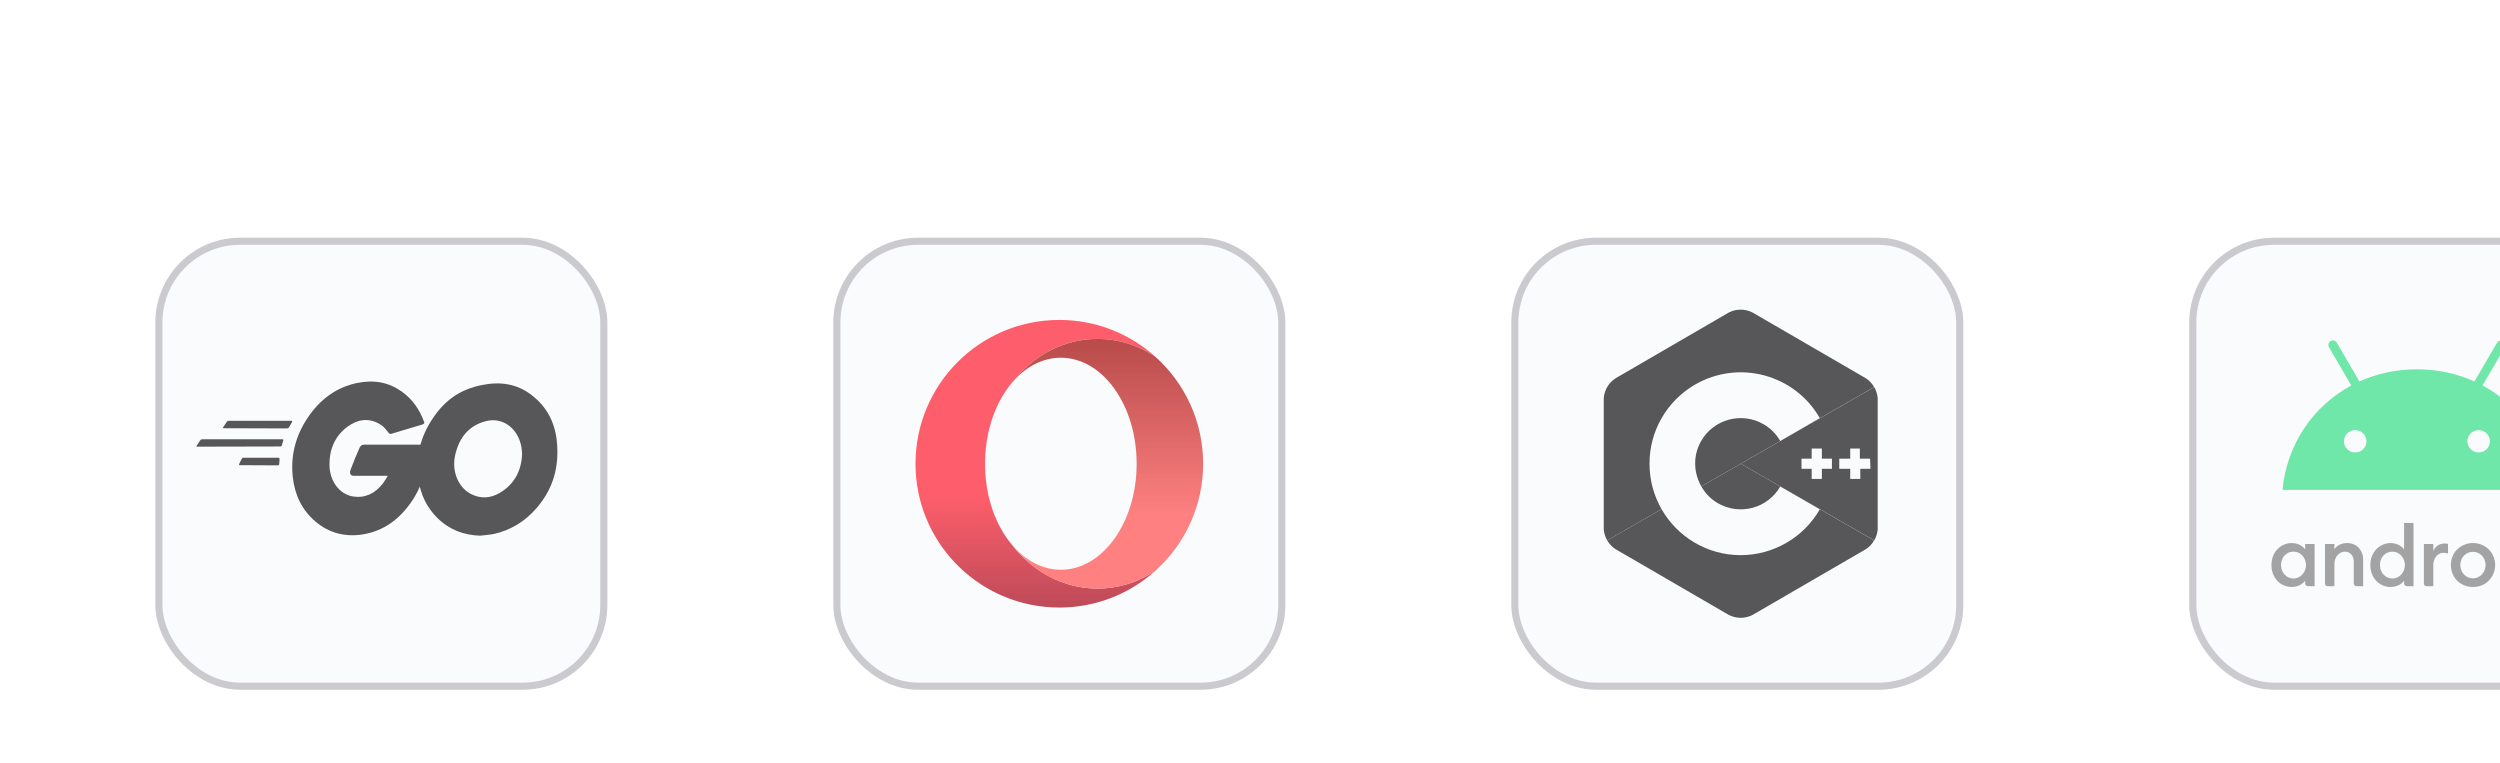 <svg width="354" height="108" viewBox="0 0 354 108" fill="none" xmlns="http://www.w3.org/2000/svg">
<g filter="url(#filter0_dddd_218_3950)">
<g filter="url(#filter1_dddd_218_3950)">
<g clip-path="url(#clip0_218_3950)">
<rect x="22" y="16" width="64" height="64" rx="12" fill="#FAFBFD"/>
<g opacity="0.7">
<rect width="64" height="64" transform="translate(22 16)" fill="#FAFBFD"/>
<path d="M31.673 42.973C31.574 42.973 31.549 42.916 31.599 42.831L32.121 42.063C32.171 41.977 32.295 41.92 32.395 41.92H41.279C41.379 41.92 41.404 42.006 41.354 42.091L40.931 42.831C40.881 42.916 40.757 43.001 40.682 43.001L31.673 42.973Z" fill="#111013"/>
<path d="M27.918 45.586C27.818 45.586 27.793 45.53 27.843 45.444L28.366 44.676C28.415 44.591 28.54 44.534 28.639 44.534H39.987C40.087 44.534 40.137 44.62 40.112 44.705L39.913 45.387C39.888 45.501 39.788 45.558 39.689 45.558L27.918 45.586Z" fill="#111013"/>
<path d="M33.939 48.203C33.84 48.203 33.815 48.118 33.864 48.032L34.213 47.322C34.263 47.236 34.362 47.151 34.462 47.151H39.439C39.538 47.151 39.588 47.236 39.588 47.35L39.538 48.032C39.538 48.146 39.439 48.232 39.364 48.232L33.939 48.203Z" fill="#111013"/>
<path d="M59.768 42.459C58.2 42.915 57.13 43.256 55.587 43.711C55.214 43.825 55.189 43.853 54.865 43.426C54.492 42.943 54.218 42.63 53.695 42.346C52.128 41.464 50.61 41.72 49.191 42.772C47.499 44.024 46.628 45.872 46.653 48.176C46.678 50.451 48.046 52.328 50.012 52.641C51.705 52.897 53.123 52.214 54.243 50.764C54.467 50.451 54.666 50.11 54.915 49.712C54.019 49.712 52.899 49.712 50.112 49.712C49.589 49.712 49.465 49.342 49.639 48.858C49.963 47.977 50.56 46.498 50.908 45.758C50.983 45.588 51.157 45.303 51.53 45.303C52.8 45.303 57.478 45.303 60.589 45.303C60.539 46.071 60.539 46.839 60.44 47.607C60.166 49.655 59.494 51.532 58.399 53.181C56.607 55.883 54.268 57.561 51.306 58.016C48.868 58.386 46.603 57.845 44.612 56.139C42.771 54.546 41.725 52.442 41.452 49.825C41.128 46.725 41.924 43.938 43.567 41.493C45.334 38.848 47.673 37.17 50.535 36.573C52.874 36.089 55.114 36.402 57.13 37.966C58.449 38.962 59.394 40.327 60.016 41.976C60.166 42.232 60.066 42.374 59.768 42.459Z" fill="#111013"/>
<path d="M68.006 58.187C65.741 58.13 63.676 57.391 61.934 55.685C60.465 54.234 59.545 52.386 59.246 50.196C58.798 46.982 59.57 44.138 61.262 41.607C63.078 38.877 65.268 37.455 68.23 36.858C70.768 36.346 73.157 36.63 75.322 38.308C77.288 39.844 78.508 41.92 78.831 44.65C79.254 48.489 78.284 51.618 75.969 54.291C74.327 56.197 72.311 57.391 69.997 57.931C69.325 58.074 68.653 58.102 68.006 58.187ZM73.929 46.698C73.904 46.328 73.904 46.044 73.854 45.759C73.406 42.944 71.141 41.351 68.777 41.977C66.463 42.574 64.97 44.252 64.422 46.925C63.974 49.144 64.92 51.39 66.712 52.3C68.081 52.983 69.449 52.898 70.768 52.13C72.734 50.964 73.804 49.144 73.929 46.698Z" fill="#111013"/>
</g>
</g>
<rect x="22.5" y="16.5" width="63" height="63" rx="11.5" stroke="#FAFBFD"/>
<rect x="22.5" y="16.5" width="63" height="63" rx="11.5" stroke="#0E061A" stroke-opacity="0.2"/>
</g>
</g>
<g filter="url(#filter2_dddd_218_3950)">
<g filter="url(#filter3_dddd_218_3950)">
<g clip-path="url(#clip1_218_3950)">
<rect x="118" y="16" width="64" height="64" rx="12" fill="#FAFBFD"/>
<g opacity="0.7">
<rect width="64" height="64" transform="translate(118 16)" fill="#FAFBFD"/>
<path d="M149.999 27.639C138.753 27.639 129.636 36.755 129.636 48.002C129.636 58.922 138.234 67.835 149.029 68.341C149.351 68.356 149.674 68.365 149.999 68.365C155.007 68.371 159.841 66.526 163.57 63.183C161.183 64.765 158.392 65.676 155.41 65.676C150.56 65.676 146.217 63.27 143.297 59.477C141.045 56.819 139.587 52.891 139.487 48.481V47.523C139.587 43.113 141.045 39.184 143.297 36.526C146.218 32.732 150.561 30.327 155.409 30.327C158.392 30.327 161.183 31.238 163.571 32.822C159.985 29.615 155.26 27.658 150.076 27.639H149.999Z" fill="url(#paint0_linear_218_3950)"/>
<path d="M143.297 36.528C145.165 34.321 147.579 32.99 150.215 32.99C156.144 32.99 160.949 39.712 160.949 48.002C160.949 56.292 156.143 63.014 150.215 63.014C147.579 63.014 145.165 61.684 143.297 59.478C146.218 63.273 150.561 65.677 155.41 65.677C158.393 65.677 161.184 64.766 163.57 63.184C167.739 59.455 170.363 54.035 170.363 48.002C170.363 41.969 167.739 36.551 163.571 32.823C161.185 31.239 158.394 30.328 155.411 30.328C150.561 30.328 146.218 32.734 143.297 36.528" fill="url(#paint1_linear_218_3950)"/>
</g>
</g>
<rect x="118.5" y="16.5" width="63" height="63" rx="11.5" stroke="#FAFBFD"/>
<rect x="118.5" y="16.5" width="63" height="63" rx="11.5" stroke="#0E061A" stroke-opacity="0.2"/>
</g>
</g>
<g filter="url(#filter4_dddd_218_3950)">
<g filter="url(#filter5_dddd_218_3950)">
<g clip-path="url(#clip2_218_3950)">
<rect x="214" y="16" width="64" height="64" rx="12" fill="#FAFBFD"/>
<g opacity="0.7">
<rect width="64" height="64" transform="translate(214 16)" fill="#FAFBFD"/>
<path d="M265.387 37.148L246.487 48L265.387 58.853C265.666 58.388 265.836 57.846 265.883 57.303V38.698C265.836 38.155 265.666 37.613 265.387 37.148ZM259.402 48.714H257.976V50.155H256.534V48.714H255.092V47.287H256.534V45.845H257.976V47.287H259.402V48.714ZM263.418 48.714V50.155H261.991V48.714H260.441V47.287H261.991V45.845H263.356V47.287H264.798L264.86 48.714H263.418Z" fill="#111013"/>
<path d="M246.486 48L240.905 51.209C241.447 52.171 242.238 53.008 243.261 53.597C246.362 55.38 250.316 54.31 252.083 51.225L257.68 54.465C255.37 58.481 251.091 60.946 246.455 60.946C241.664 60.93 237.494 58.31 235.277 54.434L227.587 58.853C227.866 59.364 228.284 59.799 228.78 60.109L244.796 69.411C245.851 69.954 247.106 69.954 248.161 69.411L264.192 60.109C264.688 59.799 265.091 59.364 265.37 58.853L246.486 48Z" fill="#111013"/>
<path d="M233.572 48C233.556 43.364 236.037 39.085 240.052 36.775C246.239 33.224 254.13 35.349 257.681 41.535L252.084 44.775C251.51 43.783 250.688 42.961 249.711 42.403C246.611 40.62 242.657 41.69 240.89 44.775C239.696 46.837 239.804 49.271 240.905 51.209L246.487 48L265.371 37.147C265.092 36.635 264.688 36.201 264.192 35.891L248.161 26.589C247.107 26.046 245.851 26.046 244.797 26.589L228.781 35.891C227.804 36.511 227.184 37.55 227.091 38.697V57.302C227.137 57.845 227.308 58.388 227.587 58.853L235.277 54.434C234.192 52.542 233.572 50.341 233.572 48Z" fill="#111013"/>
</g>
</g>
<rect x="214.5" y="16.5" width="63" height="63" rx="11.5" stroke="#FAFBFD"/>
<rect x="214.5" y="16.5" width="63" height="63" rx="11.5" stroke="#0E061A" stroke-opacity="0.2"/>
</g>
</g>
<g filter="url(#filter6_dddd_218_3950)">
<g filter="url(#filter7_dddd_218_3950)">
<g clip-path="url(#clip3_218_3950)">
<rect x="310" y="16" width="64" height="64" rx="12" fill="#FAFBFD"/>
<g opacity="0.7">
<rect width="64" height="64" transform="translate(310 16)" fill="#FAFBFD"/>
<path d="M324.51 59.23C323.093 59.23 321.636 60.366 321.636 62.353C321.636 64.17 322.917 65.453 324.51 65.453C325.825 65.453 326.411 64.571 326.411 64.571V64.955C326.411 65.137 326.583 65.34 326.796 65.34H327.746V59.366H326.411V60.124C326.411 60.124 325.82 59.23 324.51 59.23V59.23ZM324.748 60.452C325.914 60.452 326.526 61.478 326.526 62.353C326.526 63.327 325.8 64.253 324.75 64.253C323.873 64.253 322.995 63.542 322.995 62.34C322.995 61.254 323.751 60.452 324.748 60.452Z" fill="black" fill-opacity="0.5"/>
<path d="M329.602 65.341C329.397 65.341 329.217 65.194 329.217 64.957V59.368H330.552V60.107C330.855 59.652 331.446 59.23 332.353 59.23C333.836 59.23 334.625 60.412 334.625 61.517V65.341H333.698C333.454 65.341 333.29 65.138 333.29 64.934V61.811C333.29 61.199 332.915 60.455 332.047 60.455C331.11 60.455 330.552 61.34 330.552 62.173V65.341L329.602 65.341Z" fill="black" fill-opacity="0.5"/>
<path d="M338.516 59.232C337.099 59.232 335.642 60.367 335.642 62.355C335.642 64.171 336.923 65.455 338.516 65.455C339.831 65.455 340.417 64.572 340.417 64.572V64.957C340.417 65.139 340.588 65.341 340.801 65.341H341.752V56.381H340.417V60.126C340.417 60.126 339.826 59.232 338.516 59.232V59.232ZM338.754 60.453C339.92 60.453 340.532 61.479 340.532 62.354C340.532 63.329 339.805 64.254 338.756 64.254C337.879 64.254 337 63.544 337 62.341C337 61.256 337.756 60.453 338.754 60.453Z" fill="black" fill-opacity="0.5"/>
<path d="M343.608 65.34C343.403 65.34 343.223 65.193 343.223 64.955V59.366H344.558V60.362C344.788 59.804 345.284 59.298 346.165 59.298C346.41 59.298 346.64 59.344 346.64 59.344V60.724C346.64 60.724 346.353 60.611 346.006 60.611C345.07 60.611 344.558 61.496 344.558 62.33V65.34H343.608Z" fill="black" fill-opacity="0.5"/>
<path d="M350.161 59.227C348.677 59.227 347.047 60.335 347.047 62.341C347.047 64.169 348.435 65.452 350.158 65.452C352.28 65.452 353.317 63.746 353.317 62.353C353.317 60.643 351.982 59.227 350.161 59.227V59.227ZM350.166 60.474C351.192 60.474 351.957 61.301 351.957 62.345C351.957 63.407 351.145 64.227 350.169 64.227C349.263 64.227 348.382 63.489 348.382 62.363C348.382 61.217 349.22 60.474 350.166 60.474V60.474Z" fill="black" fill-opacity="0.5"/>
<path d="M351.53 36.92L354.689 31.498C354.867 31.195 354.759 30.808 354.456 30.632C354.154 30.455 353.76 30.558 353.586 30.862L350.385 36.353C347.943 35.248 345.195 34.632 342.239 34.632C339.283 34.632 336.534 35.248 334.093 36.353L330.892 30.862C330.714 30.558 330.324 30.455 330.017 30.632C329.71 30.808 329.607 31.195 329.785 31.498L332.944 36.92C327.497 39.845 323.807 45.307 323.198 51.703H361.28C360.671 45.307 356.981 39.845 351.53 36.92H351.53ZM333.496 46.404C332.613 46.404 331.899 45.694 331.899 44.823C331.899 43.948 332.617 43.241 333.496 43.241C334.379 43.241 335.092 43.952 335.092 44.823C335.096 45.694 334.379 46.404 333.496 46.404ZM350.978 46.404C350.095 46.404 349.382 45.694 349.382 44.823C349.382 43.948 350.099 43.241 350.978 43.241C351.861 43.241 352.574 43.952 352.574 44.823C352.578 45.694 351.861 46.404 350.978 46.404Z" fill="#32DE84"/>
</g>
</g>
<rect x="310.5" y="16.5" width="63" height="63" rx="11.5" stroke="#FAFBFD"/>
<rect x="310.5" y="16.5" width="63" height="63" rx="11.5" stroke="#0E061A" stroke-opacity="0.2"/>
</g>
</g>
<defs>
<filter id="filter0_dddd_218_3950" x="0" y="0" width="108" height="108" filterUnits="userSpaceOnUse" color-interpolation-filters="sRGB">
<feFlood flood-opacity="0" result="BackgroundImageFix"/>
<feColorMatrix in="SourceAlpha" type="matrix" values="0 0 0 0 0 0 0 0 0 0 0 0 0 0 0 0 0 0 127 0" result="hardAlpha"/>
<feOffset dy="0.272"/>
<feGaussianBlur stdDeviation="0.498"/>
<feColorMatrix type="matrix" values="0 0 0 0 0.137 0 0 0 0 0.063 0 0 0 0 0.267 0 0 0 0.027 0"/>
<feBlend mode="normal" in2="BackgroundImageFix" result="effect1_dropShadow_218_3950"/>
<feColorMatrix in="SourceAlpha" type="matrix" values="0 0 0 0 0 0 0 0 0 0 0 0 0 0 0 0 0 0 127 0" result="hardAlpha"/>
<feOffset dy="0.751"/>
<feGaussianBlur stdDeviation="1.377"/>
<feColorMatrix type="matrix" values="0 0 0 0 0.137 0 0 0 0 0.063 0 0 0 0 0.267 0 0 0 0.035 0"/>
<feBlend mode="normal" in2="effect1_dropShadow_218_3950" result="effect2_dropShadow_218_3950"/>
<feColorMatrix in="SourceAlpha" type="matrix" values="0 0 0 0 0 0 0 0 0 0 0 0 0 0 0 0 0 0 127 0" result="hardAlpha"/>
<feOffset dy="1.809"/>
<feGaussianBlur stdDeviation="3.316"/>
<feColorMatrix type="matrix" values="0 0 0 0 0.137 0 0 0 0 0.063 0 0 0 0 0.267 0 0 0 0.043 0"/>
<feBlend mode="normal" in2="effect2_dropShadow_218_3950" result="effect3_dropShadow_218_3950"/>
<feColorMatrix in="SourceAlpha" type="matrix" values="0 0 0 0 0 0 0 0 0 0 0 0 0 0 0 0 0 0 127 0" result="hardAlpha"/>
<feOffset dy="6"/>
<feGaussianBlur stdDeviation="11"/>
<feColorMatrix type="matrix" values="0 0 0 0 0.137 0 0 0 0 0.063 0 0 0 0 0.267 0 0 0 0.05 0"/>
<feBlend mode="normal" in2="effect3_dropShadow_218_3950" result="effect4_dropShadow_218_3950"/>
<feBlend mode="normal" in="SourceGraphic" in2="effect4_dropShadow_218_3950" result="shape"/>
</filter>
<filter id="filter1_dddd_218_3950" x="0" y="0" width="108" height="108" filterUnits="userSpaceOnUse" color-interpolation-filters="sRGB">
<feFlood flood-opacity="0" result="BackgroundImageFix"/>
<feColorMatrix in="SourceAlpha" type="matrix" values="0 0 0 0 0 0 0 0 0 0 0 0 0 0 0 0 0 0 127 0" result="hardAlpha"/>
<feOffset dy="0.272"/>
<feGaussianBlur stdDeviation="0.498"/>
<feColorMatrix type="matrix" values="0 0 0 0 0.137 0 0 0 0 0.063 0 0 0 0 0.267 0 0 0 0.027 0"/>
<feBlend mode="normal" in2="BackgroundImageFix" result="effect1_dropShadow_218_3950"/>
<feColorMatrix in="SourceAlpha" type="matrix" values="0 0 0 0 0 0 0 0 0 0 0 0 0 0 0 0 0 0 127 0" result="hardAlpha"/>
<feOffset dy="0.751"/>
<feGaussianBlur stdDeviation="1.377"/>
<feColorMatrix type="matrix" values="0 0 0 0 0.137 0 0 0 0 0.063 0 0 0 0 0.267 0 0 0 0.035 0"/>
<feBlend mode="normal" in2="effect1_dropShadow_218_3950" result="effect2_dropShadow_218_3950"/>
<feColorMatrix in="SourceAlpha" type="matrix" values="0 0 0 0 0 0 0 0 0 0 0 0 0 0 0 0 0 0 127 0" result="hardAlpha"/>
<feOffset dy="1.809"/>
<feGaussianBlur stdDeviation="3.316"/>
<feColorMatrix type="matrix" values="0 0 0 0 0.137 0 0 0 0 0.063 0 0 0 0 0.267 0 0 0 0.043 0"/>
<feBlend mode="normal" in2="effect2_dropShadow_218_3950" result="effect3_dropShadow_218_3950"/>
<feColorMatrix in="SourceAlpha" type="matrix" values="0 0 0 0 0 0 0 0 0 0 0 0 0 0 0 0 0 0 127 0" result="hardAlpha"/>
<feOffset dy="6"/>
<feGaussianBlur stdDeviation="11"/>
<feColorMatrix type="matrix" values="0 0 0 0 0.137 0 0 0 0 0.063 0 0 0 0 0.267 0 0 0 0.05 0"/>
<feBlend mode="normal" in2="effect3_dropShadow_218_3950" result="effect4_dropShadow_218_3950"/>
<feBlend mode="normal" in="SourceGraphic" in2="effect4_dropShadow_218_3950" result="shape"/>
</filter>
<filter id="filter2_dddd_218_3950" x="96" y="0" width="108" height="108" filterUnits="userSpaceOnUse" color-interpolation-filters="sRGB">
<feFlood flood-opacity="0" result="BackgroundImageFix"/>
<feColorMatrix in="SourceAlpha" type="matrix" values="0 0 0 0 0 0 0 0 0 0 0 0 0 0 0 0 0 0 127 0" result="hardAlpha"/>
<feOffset dy="0.272"/>
<feGaussianBlur stdDeviation="0.498"/>
<feColorMatrix type="matrix" values="0 0 0 0 0.137 0 0 0 0 0.063 0 0 0 0 0.267 0 0 0 0.027 0"/>
<feBlend mode="normal" in2="BackgroundImageFix" result="effect1_dropShadow_218_3950"/>
<feColorMatrix in="SourceAlpha" type="matrix" values="0 0 0 0 0 0 0 0 0 0 0 0 0 0 0 0 0 0 127 0" result="hardAlpha"/>
<feOffset dy="0.751"/>
<feGaussianBlur stdDeviation="1.377"/>
<feColorMatrix type="matrix" values="0 0 0 0 0.137 0 0 0 0 0.063 0 0 0 0 0.267 0 0 0 0.035 0"/>
<feBlend mode="normal" in2="effect1_dropShadow_218_3950" result="effect2_dropShadow_218_3950"/>
<feColorMatrix in="SourceAlpha" type="matrix" values="0 0 0 0 0 0 0 0 0 0 0 0 0 0 0 0 0 0 127 0" result="hardAlpha"/>
<feOffset dy="1.809"/>
<feGaussianBlur stdDeviation="3.316"/>
<feColorMatrix type="matrix" values="0 0 0 0 0.137 0 0 0 0 0.063 0 0 0 0 0.267 0 0 0 0.043 0"/>
<feBlend mode="normal" in2="effect2_dropShadow_218_3950" result="effect3_dropShadow_218_3950"/>
<feColorMatrix in="SourceAlpha" type="matrix" values="0 0 0 0 0 0 0 0 0 0 0 0 0 0 0 0 0 0 127 0" result="hardAlpha"/>
<feOffset dy="6"/>
<feGaussianBlur stdDeviation="11"/>
<feColorMatrix type="matrix" values="0 0 0 0 0.137 0 0 0 0 0.063 0 0 0 0 0.267 0 0 0 0.05 0"/>
<feBlend mode="normal" in2="effect3_dropShadow_218_3950" result="effect4_dropShadow_218_3950"/>
<feBlend mode="normal" in="SourceGraphic" in2="effect4_dropShadow_218_3950" result="shape"/>
</filter>
<filter id="filter3_dddd_218_3950" x="96" y="0" width="108" height="108" filterUnits="userSpaceOnUse" color-interpolation-filters="sRGB">
<feFlood flood-opacity="0" result="BackgroundImageFix"/>
<feColorMatrix in="SourceAlpha" type="matrix" values="0 0 0 0 0 0 0 0 0 0 0 0 0 0 0 0 0 0 127 0" result="hardAlpha"/>
<feOffset dy="0.272"/>
<feGaussianBlur stdDeviation="0.498"/>
<feColorMatrix type="matrix" values="0 0 0 0 0.137 0 0 0 0 0.063 0 0 0 0 0.267 0 0 0 0.027 0"/>
<feBlend mode="normal" in2="BackgroundImageFix" result="effect1_dropShadow_218_3950"/>
<feColorMatrix in="SourceAlpha" type="matrix" values="0 0 0 0 0 0 0 0 0 0 0 0 0 0 0 0 0 0 127 0" result="hardAlpha"/>
<feOffset dy="0.751"/>
<feGaussianBlur stdDeviation="1.377"/>
<feColorMatrix type="matrix" values="0 0 0 0 0.137 0 0 0 0 0.063 0 0 0 0 0.267 0 0 0 0.035 0"/>
<feBlend mode="normal" in2="effect1_dropShadow_218_3950" result="effect2_dropShadow_218_3950"/>
<feColorMatrix in="SourceAlpha" type="matrix" values="0 0 0 0 0 0 0 0 0 0 0 0 0 0 0 0 0 0 127 0" result="hardAlpha"/>
<feOffset dy="1.809"/>
<feGaussianBlur stdDeviation="3.316"/>
<feColorMatrix type="matrix" values="0 0 0 0 0.137 0 0 0 0 0.063 0 0 0 0 0.267 0 0 0 0.043 0"/>
<feBlend mode="normal" in2="effect2_dropShadow_218_3950" result="effect3_dropShadow_218_3950"/>
<feColorMatrix in="SourceAlpha" type="matrix" values="0 0 0 0 0 0 0 0 0 0 0 0 0 0 0 0 0 0 127 0" result="hardAlpha"/>
<feOffset dy="6"/>
<feGaussianBlur stdDeviation="11"/>
<feColorMatrix type="matrix" values="0 0 0 0 0.137 0 0 0 0 0.063 0 0 0 0 0.267 0 0 0 0.05 0"/>
<feBlend mode="normal" in2="effect3_dropShadow_218_3950" result="effect4_dropShadow_218_3950"/>
<feBlend mode="normal" in="SourceGraphic" in2="effect4_dropShadow_218_3950" result="shape"/>
</filter>
<filter id="filter4_dddd_218_3950" x="192" y="0" width="108" height="108" filterUnits="userSpaceOnUse" color-interpolation-filters="sRGB">
<feFlood flood-opacity="0" result="BackgroundImageFix"/>
<feColorMatrix in="SourceAlpha" type="matrix" values="0 0 0 0 0 0 0 0 0 0 0 0 0 0 0 0 0 0 127 0" result="hardAlpha"/>
<feOffset dy="0.272"/>
<feGaussianBlur stdDeviation="0.498"/>
<feColorMatrix type="matrix" values="0 0 0 0 0.137 0 0 0 0 0.063 0 0 0 0 0.267 0 0 0 0.027 0"/>
<feBlend mode="normal" in2="BackgroundImageFix" result="effect1_dropShadow_218_3950"/>
<feColorMatrix in="SourceAlpha" type="matrix" values="0 0 0 0 0 0 0 0 0 0 0 0 0 0 0 0 0 0 127 0" result="hardAlpha"/>
<feOffset dy="0.751"/>
<feGaussianBlur stdDeviation="1.377"/>
<feColorMatrix type="matrix" values="0 0 0 0 0.137 0 0 0 0 0.063 0 0 0 0 0.267 0 0 0 0.035 0"/>
<feBlend mode="normal" in2="effect1_dropShadow_218_3950" result="effect2_dropShadow_218_3950"/>
<feColorMatrix in="SourceAlpha" type="matrix" values="0 0 0 0 0 0 0 0 0 0 0 0 0 0 0 0 0 0 127 0" result="hardAlpha"/>
<feOffset dy="1.809"/>
<feGaussianBlur stdDeviation="3.316"/>
<feColorMatrix type="matrix" values="0 0 0 0 0.137 0 0 0 0 0.063 0 0 0 0 0.267 0 0 0 0.043 0"/>
<feBlend mode="normal" in2="effect2_dropShadow_218_3950" result="effect3_dropShadow_218_3950"/>
<feColorMatrix in="SourceAlpha" type="matrix" values="0 0 0 0 0 0 0 0 0 0 0 0 0 0 0 0 0 0 127 0" result="hardAlpha"/>
<feOffset dy="6"/>
<feGaussianBlur stdDeviation="11"/>
<feColorMatrix type="matrix" values="0 0 0 0 0.137 0 0 0 0 0.063 0 0 0 0 0.267 0 0 0 0.05 0"/>
<feBlend mode="normal" in2="effect3_dropShadow_218_3950" result="effect4_dropShadow_218_3950"/>
<feBlend mode="normal" in="SourceGraphic" in2="effect4_dropShadow_218_3950" result="shape"/>
</filter>
<filter id="filter5_dddd_218_3950" x="192" y="0" width="108" height="108" filterUnits="userSpaceOnUse" color-interpolation-filters="sRGB">
<feFlood flood-opacity="0" result="BackgroundImageFix"/>
<feColorMatrix in="SourceAlpha" type="matrix" values="0 0 0 0 0 0 0 0 0 0 0 0 0 0 0 0 0 0 127 0" result="hardAlpha"/>
<feOffset dy="0.272"/>
<feGaussianBlur stdDeviation="0.498"/>
<feColorMatrix type="matrix" values="0 0 0 0 0.137 0 0 0 0 0.063 0 0 0 0 0.267 0 0 0 0.027 0"/>
<feBlend mode="normal" in2="BackgroundImageFix" result="effect1_dropShadow_218_3950"/>
<feColorMatrix in="SourceAlpha" type="matrix" values="0 0 0 0 0 0 0 0 0 0 0 0 0 0 0 0 0 0 127 0" result="hardAlpha"/>
<feOffset dy="0.751"/>
<feGaussianBlur stdDeviation="1.377"/>
<feColorMatrix type="matrix" values="0 0 0 0 0.137 0 0 0 0 0.063 0 0 0 0 0.267 0 0 0 0.035 0"/>
<feBlend mode="normal" in2="effect1_dropShadow_218_3950" result="effect2_dropShadow_218_3950"/>
<feColorMatrix in="SourceAlpha" type="matrix" values="0 0 0 0 0 0 0 0 0 0 0 0 0 0 0 0 0 0 127 0" result="hardAlpha"/>
<feOffset dy="1.809"/>
<feGaussianBlur stdDeviation="3.316"/>
<feColorMatrix type="matrix" values="0 0 0 0 0.137 0 0 0 0 0.063 0 0 0 0 0.267 0 0 0 0.043 0"/>
<feBlend mode="normal" in2="effect2_dropShadow_218_3950" result="effect3_dropShadow_218_3950"/>
<feColorMatrix in="SourceAlpha" type="matrix" values="0 0 0 0 0 0 0 0 0 0 0 0 0 0 0 0 0 0 127 0" result="hardAlpha"/>
<feOffset dy="6"/>
<feGaussianBlur stdDeviation="11"/>
<feColorMatrix type="matrix" values="0 0 0 0 0.137 0 0 0 0 0.063 0 0 0 0 0.267 0 0 0 0.05 0"/>
<feBlend mode="normal" in2="effect3_dropShadow_218_3950" result="effect4_dropShadow_218_3950"/>
<feBlend mode="normal" in="SourceGraphic" in2="effect4_dropShadow_218_3950" result="shape"/>
</filter>
<filter id="filter6_dddd_218_3950" x="288" y="0" width="108" height="108" filterUnits="userSpaceOnUse" color-interpolation-filters="sRGB">
<feFlood flood-opacity="0" result="BackgroundImageFix"/>
<feColorMatrix in="SourceAlpha" type="matrix" values="0 0 0 0 0 0 0 0 0 0 0 0 0 0 0 0 0 0 127 0" result="hardAlpha"/>
<feOffset dy="0.272"/>
<feGaussianBlur stdDeviation="0.498"/>
<feColorMatrix type="matrix" values="0 0 0 0 0.137 0 0 0 0 0.063 0 0 0 0 0.267 0 0 0 0.027 0"/>
<feBlend mode="normal" in2="BackgroundImageFix" result="effect1_dropShadow_218_3950"/>
<feColorMatrix in="SourceAlpha" type="matrix" values="0 0 0 0 0 0 0 0 0 0 0 0 0 0 0 0 0 0 127 0" result="hardAlpha"/>
<feOffset dy="0.751"/>
<feGaussianBlur stdDeviation="1.377"/>
<feColorMatrix type="matrix" values="0 0 0 0 0.137 0 0 0 0 0.063 0 0 0 0 0.267 0 0 0 0.035 0"/>
<feBlend mode="normal" in2="effect1_dropShadow_218_3950" result="effect2_dropShadow_218_3950"/>
<feColorMatrix in="SourceAlpha" type="matrix" values="0 0 0 0 0 0 0 0 0 0 0 0 0 0 0 0 0 0 127 0" result="hardAlpha"/>
<feOffset dy="1.809"/>
<feGaussianBlur stdDeviation="3.316"/>
<feColorMatrix type="matrix" values="0 0 0 0 0.137 0 0 0 0 0.063 0 0 0 0 0.267 0 0 0 0.043 0"/>
<feBlend mode="normal" in2="effect2_dropShadow_218_3950" result="effect3_dropShadow_218_3950"/>
<feColorMatrix in="SourceAlpha" type="matrix" values="0 0 0 0 0 0 0 0 0 0 0 0 0 0 0 0 0 0 127 0" result="hardAlpha"/>
<feOffset dy="6"/>
<feGaussianBlur stdDeviation="11"/>
<feColorMatrix type="matrix" values="0 0 0 0 0.137 0 0 0 0 0.063 0 0 0 0 0.267 0 0 0 0.05 0"/>
<feBlend mode="normal" in2="effect3_dropShadow_218_3950" result="effect4_dropShadow_218_3950"/>
<feBlend mode="normal" in="SourceGraphic" in2="effect4_dropShadow_218_3950" result="shape"/>
</filter>
<filter id="filter7_dddd_218_3950" x="288" y="0" width="108" height="108" filterUnits="userSpaceOnUse" color-interpolation-filters="sRGB">
<feFlood flood-opacity="0" result="BackgroundImageFix"/>
<feColorMatrix in="SourceAlpha" type="matrix" values="0 0 0 0 0 0 0 0 0 0 0 0 0 0 0 0 0 0 127 0" result="hardAlpha"/>
<feOffset dy="0.272"/>
<feGaussianBlur stdDeviation="0.498"/>
<feColorMatrix type="matrix" values="0 0 0 0 0.137 0 0 0 0 0.063 0 0 0 0 0.267 0 0 0 0.027 0"/>
<feBlend mode="normal" in2="BackgroundImageFix" result="effect1_dropShadow_218_3950"/>
<feColorMatrix in="SourceAlpha" type="matrix" values="0 0 0 0 0 0 0 0 0 0 0 0 0 0 0 0 0 0 127 0" result="hardAlpha"/>
<feOffset dy="0.751"/>
<feGaussianBlur stdDeviation="1.377"/>
<feColorMatrix type="matrix" values="0 0 0 0 0.137 0 0 0 0 0.063 0 0 0 0 0.267 0 0 0 0.035 0"/>
<feBlend mode="normal" in2="effect1_dropShadow_218_3950" result="effect2_dropShadow_218_3950"/>
<feColorMatrix in="SourceAlpha" type="matrix" values="0 0 0 0 0 0 0 0 0 0 0 0 0 0 0 0 0 0 127 0" result="hardAlpha"/>
<feOffset dy="1.809"/>
<feGaussianBlur stdDeviation="3.316"/>
<feColorMatrix type="matrix" values="0 0 0 0 0.137 0 0 0 0 0.063 0 0 0 0 0.267 0 0 0 0.043 0"/>
<feBlend mode="normal" in2="effect2_dropShadow_218_3950" result="effect3_dropShadow_218_3950"/>
<feColorMatrix in="SourceAlpha" type="matrix" values="0 0 0 0 0 0 0 0 0 0 0 0 0 0 0 0 0 0 127 0" result="hardAlpha"/>
<feOffset dy="6"/>
<feGaussianBlur stdDeviation="11"/>
<feColorMatrix type="matrix" values="0 0 0 0 0.137 0 0 0 0 0.063 0 0 0 0 0.267 0 0 0 0.05 0"/>
<feBlend mode="normal" in2="effect3_dropShadow_218_3950" result="effect4_dropShadow_218_3950"/>
<feBlend mode="normal" in="SourceGraphic" in2="effect4_dropShadow_218_3950" result="shape"/>
</filter>
<linearGradient id="paint0_linear_218_3950" x1="146.604" y1="28.303" x2="146.604" y2="67.772" gradientUnits="userSpaceOnUse">
<stop stop-color="#FF1B2D"/>
<stop offset="0.614" stop-color="#FF1B2D"/>
<stop offset="1" stop-color="#A70014"/>
</linearGradient>
<linearGradient id="paint1_linear_218_3950" x1="156.829" y1="30.629" x2="156.829" y2="65.538" gradientUnits="userSpaceOnUse">
<stop stop-color="#9C0000"/>
<stop offset="0.7" stop-color="#FF4B4B"/>
</linearGradient>
<clipPath id="clip0_218_3950">
<rect x="22" y="16" width="64" height="64" rx="12" fill="white"/>
</clipPath>
<clipPath id="clip1_218_3950">
<rect x="118" y="16" width="64" height="64" rx="12" fill="white"/>
</clipPath>
<clipPath id="clip2_218_3950">
<rect x="214" y="16" width="64" height="64" rx="12" fill="white"/>
</clipPath>
<clipPath id="clip3_218_3950">
<rect x="310" y="16" width="64" height="64" rx="12" fill="white"/>
</clipPath>
</defs>
</svg>
